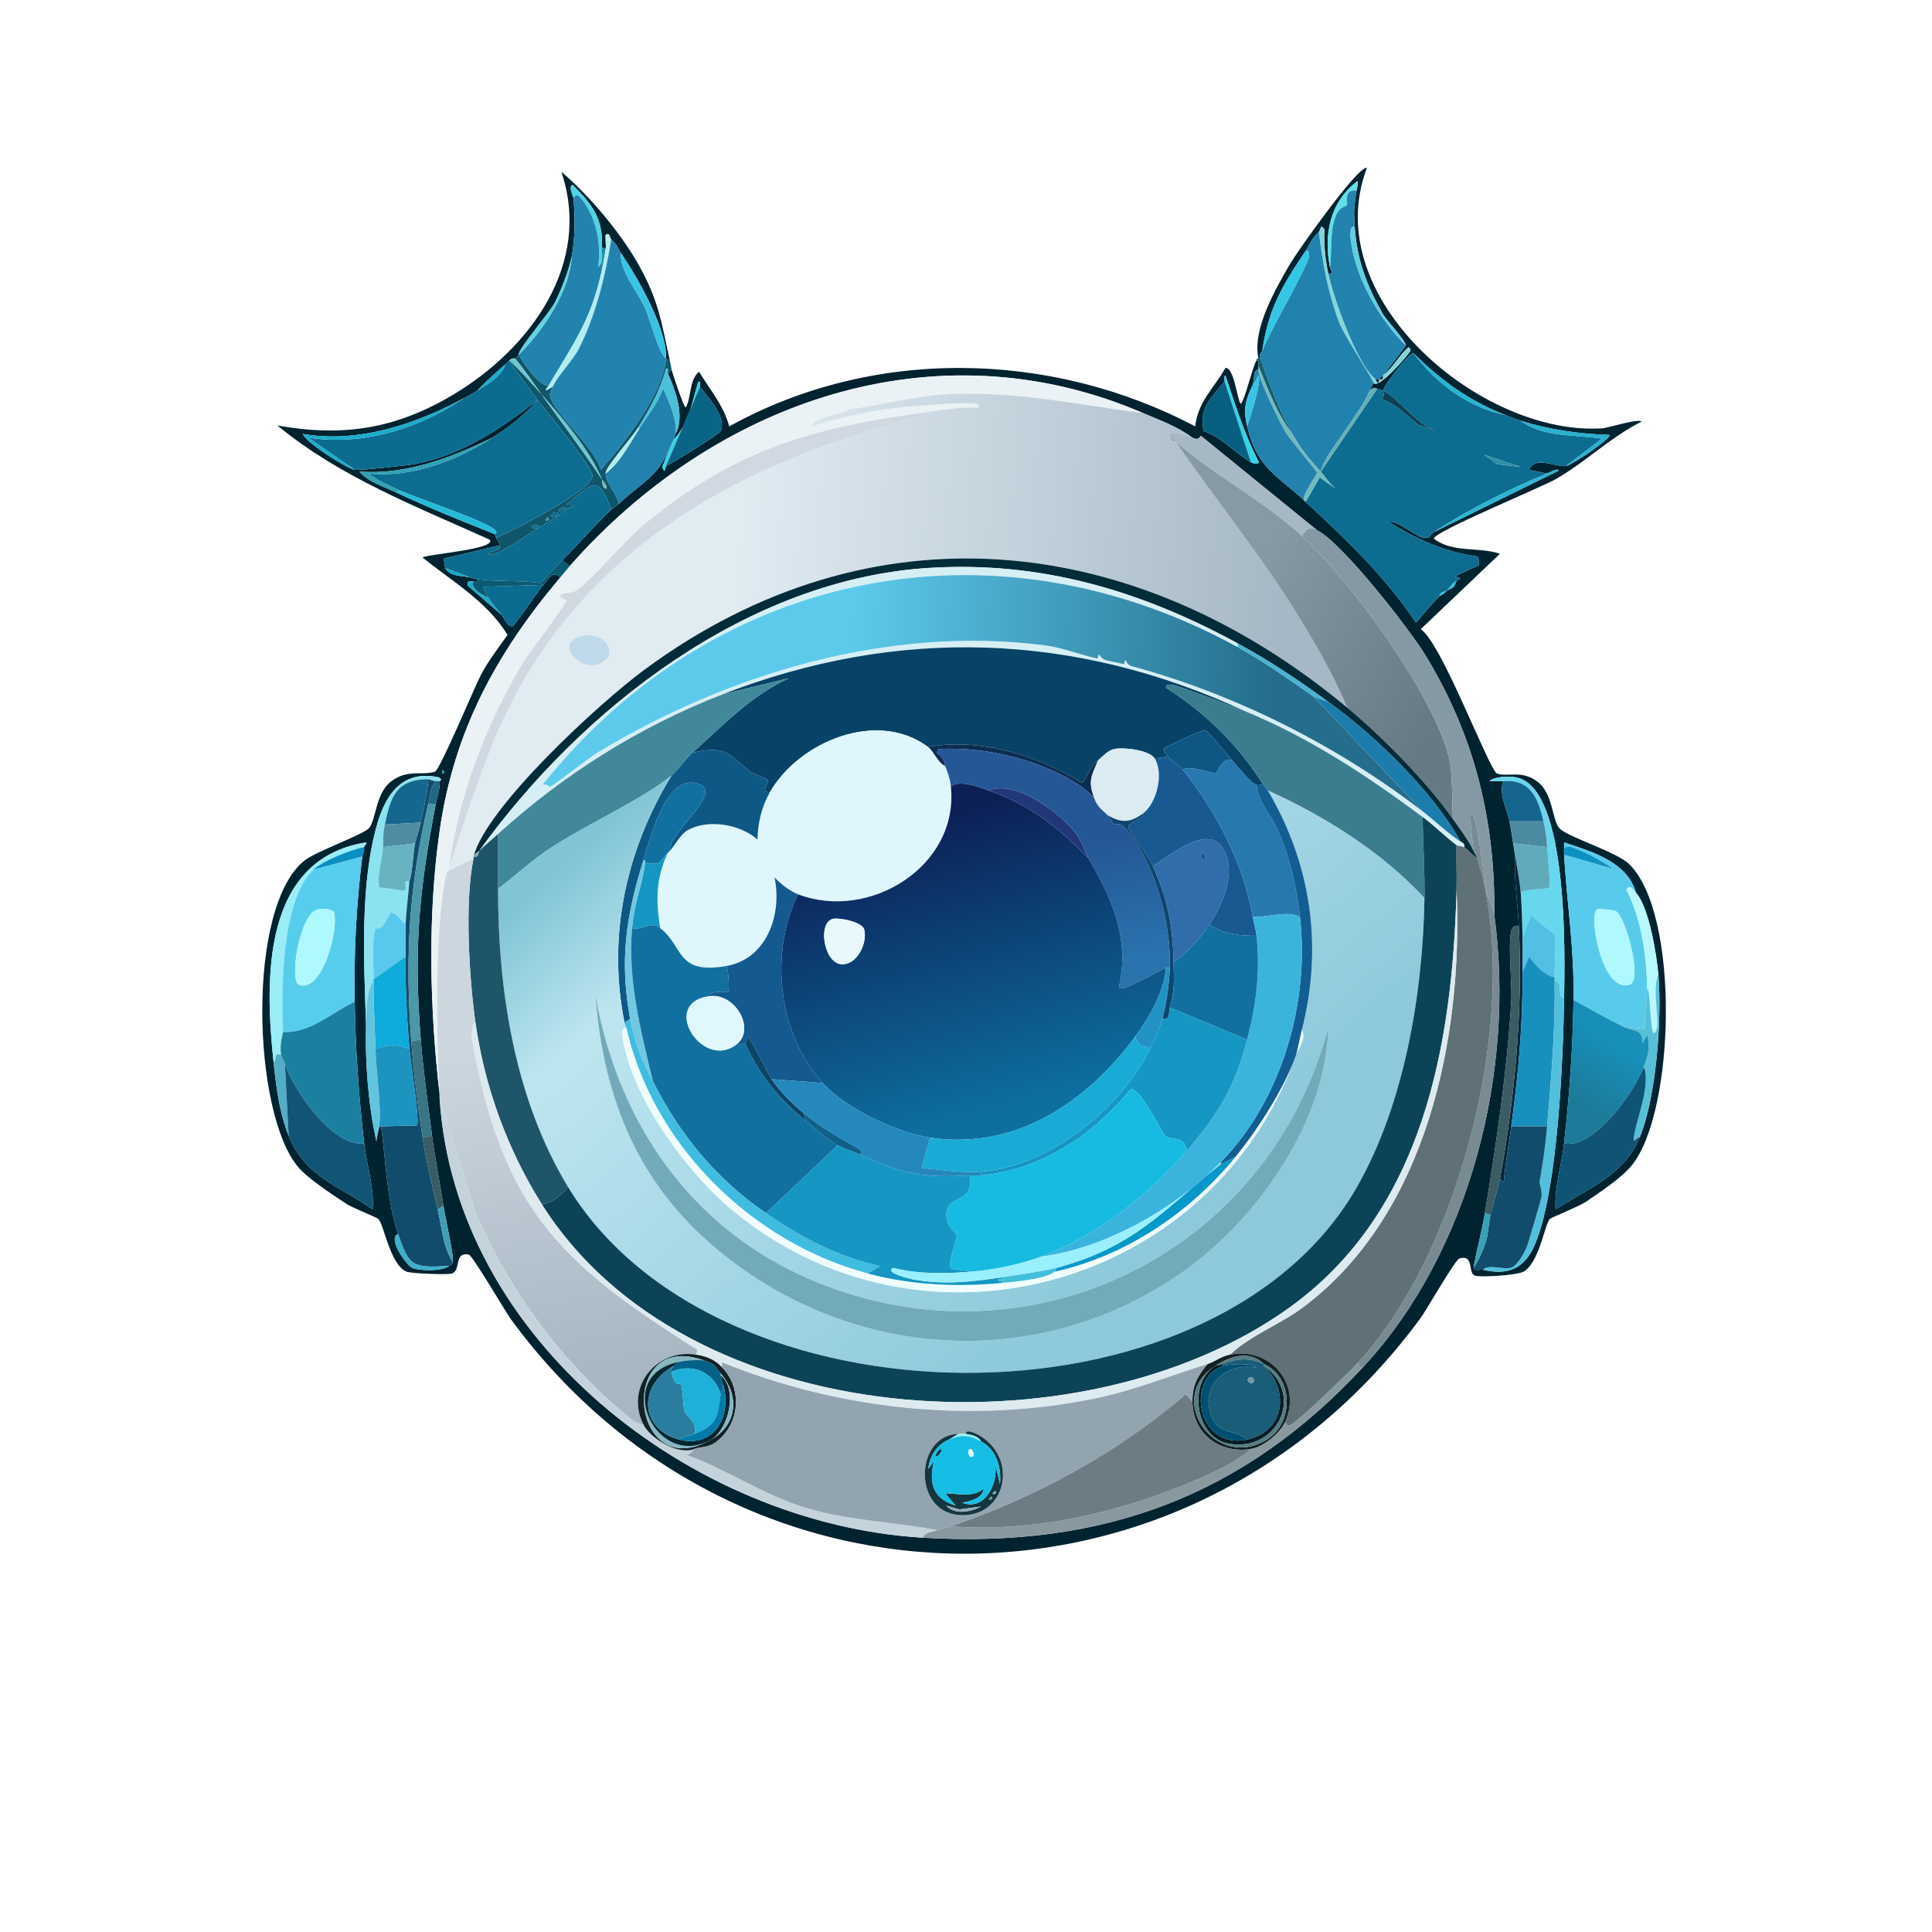 <svg xmlns="http://www.w3.org/2000/svg" width="1024" height="1024"><defs><linearGradient id="a" x1="274.101" x2="677.109" y1="322.326" y2="350.618" gradientUnits="userSpaceOnUse"><stop offset="28.465%" style="stop-color:#e0ebf2"/><stop offset="100%" style="stop-color:#a6b8c5"/></linearGradient></defs><defs><linearGradient id="b" x1="658.706" x2="764.868" y1="311.801" y2="373.919" gradientUnits="userSpaceOnUse"><stop offset="0%" style="stop-color:#8699a4"/><stop offset="100%" style="stop-color:#657a84"/></linearGradient></defs><defs><linearGradient id="c" x1="370.497" x2="672.913" y1="358.146" y2="376.942" gradientUnits="userSpaceOnUse"><stop offset="26.403%" style="stop-color:#5dcaeb"/><stop offset="100%" style="stop-color:#246d8c"/></linearGradient></defs><defs><linearGradient id="d" x1="556.835" x2="568.933" y1="452.492" y2="514.319" gradientUnits="userSpaceOnUse"><stop offset="0%" style="stop-color:#255797"/><stop offset="100%" style="stop-color:#2973ae"/></linearGradient></defs><defs><linearGradient id="e" x1="359.145" x2="630.328" y1="401.917" y2="704.069" gradientUnits="userSpaceOnUse"><stop offset="0%" style="stop-color:#80c4d5"/><stop offset="18.719%" style="stop-color:#bde5f0"/><stop offset="88.424%" style="stop-color:#8dc9db"/></linearGradient></defs><defs><linearGradient id="f" x1="495.255" x2="538.046" y1="432.941" y2="588.15" gradientUnits="userSpaceOnUse"><stop offset="0%" style="stop-color:#0c2056"/><stop offset="100%" style="stop-color:#0d6fa0"/></linearGradient></defs><defs><linearGradient id="g" x1="291.79" x2="324.286" y1="548.457" y2="731.596" gradientUnits="userSpaceOnUse"><stop offset="0%" style="stop-color:#ccd6df"/><stop offset="100%" style="stop-color:#a6b6c2"/></linearGradient></defs><defs><linearGradient id="h" x1="860.276" x2="839.971" y1="556.394" y2="587.324" gradientUnits="userSpaceOnUse"><stop offset="0%" style="stop-color:#178fb9"/><stop offset="100%" style="stop-color:#1d7a99"/></linearGradient></defs><path fill="#002330" d="M355 191c-.62-.161-1.528-.647-2-1 .814-15.203-15.272-43.447-24-56-2.035-2.927-1.459-3.917-5-7-.896-.78-.676-4.192-3-2.5-.247 2.403.353 5.178 0 7.5l-2-1c.792-14.795-5.02-22.737-15.5-33-2.492.516.474 6.631.5 7 .732 10.378.942 20.705-1 31-1.222 6.48-5.859 18.573-9 24.5-3.1 5.849-19.621 24.632-19 27.5-.666.672-1.315 1.34-2 2-.159.154-1.254-.589-3 1-.958.872-1.868 1.886-2 2-5.139 4.438-10.367 9.023-15 14-2.126 1.307-4.8 2.816-7 4-25.691 13.823-56.051 24.059-85.5 19 1.65 4.706 23.539 18.417 27.5 19 2.542.374 27.509-2.265 31.5-3 25.005-4.605 45.968-18.76 65.5-34-6.638 7.835-15.41 14.538-24 20-22.089 10.664-45.45 19.726-70.5 18 4.871 5.518 12.848 7.855 19.5 11 16.952 8.014 34.567 15.073 52 22 .306.399.773 1.433 1 2 .443 1.107 1.987 3.307 2 4l-29.5 7c-.527.291.394 4.772.5 5 2.149 4.605 8.785 4.094 13 5 1.058.228 2.061.74 4 1 .17 3.619-1.252.705-2 1-1.449.572-3.52-1.288-3 2.5l18 15.5c1.472 1.786 2.163 5.577 5.5 6 1.36-.201 13.722-19.047 16.5-22 2.922-3.106 4.836-8.001 9-4-34.066 40.416-56.445 81.531-64 134.5-6.428 45.067-5.219 94.399 0 139.5.038.658-.042 1.343 0 2 8.134 128.132 133.798 225.654 256 233 94.966 5.709 169.85-21.566 234-91 56.224-60.856 80.316-156.739 69-239 .675-50.271-10.715-95.831-37-138.5-8.356-13.565-44.076-59.361-57-65.5l-61.5-50c-1.597 2.151-2.044 1.781-4.5 1-7.905-5.949-17.04-9.132-26-13-110.601-47.747-227.491-5.791-304 81l-4-3c8.805-8.754 16.962-18.38 26-27 .34-.324 2.395-1.494 4-3 12.773-11.985 20.999-13.901 28-32l-5 12.5c1.427 4.492 1.905-.461 2-.5 2.937-1.211 28.334-16.914 29-18.5 3.203-7.629-6.548-17.483-11-23.5-.276-.372.663-3.702-1-2.5-3.042 10.58-5.047 22.258-13 30.5.27-.778.922-2.517 1-3 5.121-8.853.074-23.123-4-32l2-2c.413 1.973 6.435 20.086 7.5 20 3.149-6.112 1.58-14.245 7-19 5.86 9.666 13.196 18.14 16 29 76.116-42.23 170.471-40.357 247 0 1.342-13.041 9.948-20.218 16-31 4.533-.311 6.093 15.958 8 19 1.783.079 6.554-20.405 8.5-23 1.786.08.661 2.174 1 3-.066.639.136 1.427 0 2-2.947-.536-2.121 5.428-3 8-4.16 8.292-5.053 13.5-3 22 5.341 22.114 15.467 25.584 30 39 .304.281.62.649 1 1 21.56 19.884 41.931 39.328 58.5 64 4.138-4.736 7.974-9.611 12.5-14 .381-.369 2.132-1.054 4-3 3.557-2.029 3.065-.827 5-5 .465-1.002 4.496-1.342-1-2.5l13-6-.5-4.5c-17.602-2.375-32.703-9.024-47.5-18.5 4.885-.618 15.268 8.258 18.5 8.5 4.213.315 2.799-1.218 5.5-3l66-32.5c-.008-1.856-5.139 1.156-6 1.5l-9.5-2c3.001-7.681 14.189-1.294 19.5-2 2.806-.373 24.431-14.732 23-16.5-16.013-.488-31.713-2.741-47-7.5-2.657-.827-5.392-1.999-8-3-19.155-7.351-34.671-18.636-49-33-2.614.695-15.079 16.699-16 20-.141-.071-2.77-.965-3-1-2.356-.358-1.441-1.097-4 1 .605-1.691 2.012-3.777 2-4 2.912 3.402 19.102-15.701 19.5-17 .404-1.32-.333-1.254-1-2-4.975 4.342-8.244 11.028-13.5 15 1.667-2.222 11.913-15.004 12-16 .202-2.315-10.112-13.143-12-16.5-8.725-15.513-13.74-28.448-15-46.5-.66-9.46-.19-10.18 1-19 .13-.963 1.152-4.694.5-5-14.603 10.949-18.155 28.446-14.5 46-.102.88 2.937 3.139-1 3-1.624-7.774-2.445-15.512-2-23.5l-1.5-1.5c-.37-.018-.961 2.528-1.5 3-4.233 3.711-4.298 5.984-7 10-12.447 18.497-19.658 30.566-23 53-.03.204-1.952 2.051-1 4h-1c-3.394-15.407 9.089-36.949 17-50.5 3.457-5.921 36.221-52.435 40.5-50.5-26.439 69.241 61.145 142.455 125 138 2.375-.166 19.591-5.467 20.5-3.5-16.506 8.262-29.527 21.383-45.5 30.5-7.722 4.408-64.856 27.91-64.5 31.5 9.918 7.687 23.548 4.164 35 8l-42 40c11.013 6.803 36.38 75.116 40.5 76.5 5.803 1.949 12.755-1.915 21 4 8.808 6.319 8.02 20.54 12 25 4.024 4.509 30.268 12.426 37 19 26.99 26.355 24.399 130.976 1.5 159.5-5.524 6.88-17.051 14.442-24.5 19.5-3.537 2.402-18.221 8.294-19 9-2.691 2.439-5.61 23.309-14 28-3.368 1.883-22.967 3.205-26 2-3.431-1.363-.128-11.292-8-9-2.208.643-17.454 27.348-20.5 31.5-121.639 165.831-359.938 167.157-482 1-3.149-4.287-20.44-34.028-22.5-34.5-7.931-1.819-4.042 8.455-9 10-2.277.71-21.491.028-24-1-8.714-3.569-11.934-24.928-15-28-.664-.665-14.005-6.003-17-8-7.257-4.84-20.099-13.117-25.5-19.5-24.205-28.607-27.588-138.008 3.5-162.5 5.974-4.706 31.006-13.647 34-17 3.965-4.441 3.418-18.674 12-25 8.805-6.49 16.03-2.793 23-5 2.733-.865 20.767-44.371 24.5-51.5 3.789-7.235 9.319-14.283 14-21-10.785-17.696-29.273-28.299-45-41 .979-1.607 40.072-4.421 35.5-9.5-39.037-17.618-79.106-33.038-112.5-60.5 35.197 6.308 63.237 1.653 93.5-16.5 40.533-24.314 73.537-69.225 57-118 14.47 12.25 31.03 31.858 40.5 48.5 11.289 19.838 12.532 31.359 17 51.5m294 11c-6.716 8.905-13.829 14.176-11 26.5 8.931 2.79 17.793 12.474 25 16.5.372.208 4.528 1.944 4-.5-7.506-14.584-12.464-30.449-17.5-45.5-.981.102-.224 2.635-.5 3M234.5 408v2h1v-1zM194 543c-.537 20.289 1.203 42.54 5.5 62 .056-2.576 1.227-5.613 1.5-8h1c2.589 18.622 2.951 39.163 9 57-5.893 2.314 4.598 16.83 7.5 18 4.309 1.737 15.982 1.811 19.5-1 .711-.568 1.652-.534 2-2 .727-3.064-4.184-24.597-5-30-1.86-12.314-4.41-24.632-6-37-2.079-16.168-4.737-34.964-6-51-3.775-47.944-.987-78.5 8-125 .666-3.448 2.471-8.828 2-12-.015-.102 1.975-.757-.5-2-18.697-4.042-27.815 8.334-32.5 24.5-9.353 32.273-7.091 73.152-6 106.5m603-129c-3.219 5.29 1.824 15.368 3 21 .812 3.89 1.314 8.064 2 12 .354 2.028.694 3.94 1 6-.62 12.634 1.352 25.311 2 38-2.392-.248-3.354-.086-4 2.5-1.868 7.476.538 27.548 0 37-2.064 36.233-8.038 76.604-14 112.5-1.62 9.757-4.282 19.272-6 29 .564 1.936 3.561.66 5 1 14.061 3.323 22.676-1.119 28-14.5 11.744-29.513 14.459-96.604 15-129.5.359-21.813 2.578-111.759-25.5-117-3.484-.65-11.45-.525-14 2zM145 563c1.427 13.261 3.033 26.565 8 39 8.666 21.695 26.453 26.268 44.5 39 .883-11.707-3.187-23.511-4.5-35-2.833-24.791-4.587-50.013-5-75-.444-26.89.821-50.4 4-77 .111-.925 1.093-2.412 1-5-.035-.985 1.45-1.307 1-2.5-55.102 8.809-53.751 72.344-49 116.5m684-113c-.122.934-.053 2.049 0 3 1.5 26.661 5.433 48.674 5 77-.388 25.373-2.19 50.828-5 76-1.288 11.532-5.23 23.348-4.5 35 17.033-11.071 36.144-17.981 44.5-38 8.843-21.187 11.888-62.877 10-86-.866-10.604-4.942-36.226-12-44-4.561-16.45-24.219-21.917-38-26.5-.097 1.15.147 2.375 0 3.5"/><path fill="#60dfeb" d="M719 101c-7.025-.876-4.72 7.051-5 7.5-.816 1.309-3.854.687-6 6-3.298 8.166-1.987 18.792-3 27.5-3.655-17.554-.103-35.051 14.5-46 .652.306-.37 4.037-.5 5"/><path fill="#4ed4e5" d="M319 131c-.174 3.246 1.308 8.41-2 10.5 1.711-11.929-.686-25.114-8-35-1.037-1.401-3.265-4.837-5-1.5-.026-.369-2.992-6.484-.5-7 10.48 10.263 16.292 18.205 15.5 33"/><path fill="#2183ae" d="M719 101c-1.19 8.82-1.66 9.54-1 19-3.104-.396-2.171 6.038-2 7.5 2.269 19.434 15.224 41.95 29 55.5-.087.996-10.333 13.778-12 16-1.08.816-1.878 1.929-2 2-.282.164-1.377-.09-2 0-9.765-7.693-22.383-43.476-25-56 3.937.139.898-2.12 1-3 1.013-8.708-.298-19.334 3-27.5 2.146-5.313 5.184-4.691 6-6 .28-.449-2.025-8.376 5-7.5m-400 30 2 1c-5.021 33.013-13.87 45.023-30 72-4.278 2.77-15.675-14.5-16-16 12.988-13.101 26.873-33.2 28-52 1.942-10.295 1.732-20.622 1-31 1.735-3.337 3.963.099 5 1.5 7.314 9.886 9.711 23.071 8 35 3.308-2.09 1.826-7.254 2-10.5"/><path fill="#84d5da" d="M704 145c2.617 12.524 15.235 48.307 25 56 .098.077.72 1.737 1.5 2l.5-2c2.737.599 1.675-1.567 2-2 5.256-3.972 8.525-10.658 13.5-15 .667.746 1.404.68 1 2-.398 1.299-16.588 20.402-19.5 17-.094-1.812-15.378-24.813-18-31.5-6.047-15.422-8.998-32.138-11-48.5.539-.472 1.13-3.018 1.5-3l1.5 1.5c-.445 7.988.376 15.726 2 23.5"/><path fill="#5ed0e2" d="M718 120c1.26 18.052 6.275 30.987 15 46.5 1.888 3.357 12.202 14.185 12 16.5-13.776-13.55-26.731-36.066-29-55.5-.171-1.462-1.104-7.896 2-7.5"/><path fill="#2182ad" d="M728 203c.012.223-1.395 2.309-2 4-2.23 6.235-11.909 19.144-14 22.5-4.085 6.556-9.984 12.795-12 20.5-6.842-7.843-9.736-10.743-15-20-7.167-12.604-12.273-26.326-17-40-.952-1.949.97-3.796 1-4 6.944-16.1 16.964-31.553 24-47.5.324-.734 2.317-6.261-1-5.5 2.702-4.016 2.767-6.289 7-10 2.002 16.362 4.953 33.078 11 48.5 2.622 6.687 17.906 29.688 18 31.5"/><path fill="#b1edf1" d="M324 127c-3.245 19.523-8.137 39.752-17 57.5-3.256 6.52-11.405 14.499-14 20.5l-3.5 2c-.644-.839.908-2.009 1.5-3 16.13-26.977 24.979-38.987 30-72 .353-2.322-.247-5.097 0-7.5 2.324-1.692 2.104 1.72 3 2.5"/><path fill="#2283ae" d="M329 134c-.549 9.668 8.755 20.176 13 29.5 2.938 6.454 6.872 23.411 11 26.5-.968 18.085-22.641 45.644-34.5 59-3.659-11.731-22.621-28.075-26.5-37.5-1.253-3.045-.072-4.019 1-6.5 2.595-6.001 10.744-13.98 14-20.5 8.863-17.748 13.755-37.977 17-57.5 3.541 3.083 2.965 4.073 5 7"/><path fill="#34c6e4" d="M669 186c3.342-22.434 10.553-34.503 23-53 3.317-.761 1.324 4.766 1 5.5-7.036 15.947-17.056 31.4-24 47.5"/><path fill="#38c4e3" d="M353 190c-4.128-3.089-8.062-20.046-11-26.5-4.245-9.324-13.549-19.832-13-29.5 8.728 12.553 24.814 40.797 24 56"/><path fill="#62d3e0" d="M275 188c-.621-2.868 15.9-21.651 19-27.5 3.141-5.927 7.778-18.02 9-24.5-1.127 18.8-15.012 38.899-28 52"/><path fill="#24b7d4" d="M798 220c-19.255-3.549-37.538-17.157-49-33 14.329 14.364 29.845 25.649 49 33"/><path fill="#0c6d91" d="M798 220c2.608 1.001 5.343 2.173 8 3 11.853 8.904 28.987 7.301 43 9.5L830 247c-5.311.706-16.499-5.681-19.5 2l9.5 2c-19.502 7.799-43.31 19.989-60 31-2.701 1.782-1.287 3.315-5.5 3-3.232-.242-13.615-9.118-18.5-8.5 14.797 9.476 29.898 16.125 47.5 18.5l.5 4.5-13 6c5.496 1.158 1.465 1.498 1 2.5-2.324.943-3.407 3.34-5 5-1.066.608-3.577.555-4 3-4.526 4.389-8.362 9.264-12.5 14-16.569-24.672-36.94-44.116-58.5-64l7.5-13 10.5 7.5c-4.422-2.675-6.766-6.793-10-10.5l30-44c.23.035 2.859.929 3 1-.098.35 1.509 3.184-1 4.5 6.208 1.71 12.492 7.504 19.5 13.5l9.5 3.5c-10.534-3.784-19.228-17.067-28-21.5.921-3.301 13.386-19.305 16-20 11.462 15.843 29.745 29.451 49 33m-11.5 21 7 5 12.5 1.5z"/><path fill="#10566a" d="M291 204c-.592.991-2.144 2.161-1.5 3l3.5-2c-1.072 2.481-2.253 3.455-1 6.5 3.879 9.425 22.841 25.769 26.5 37.5 11.859-13.356 33.532-40.915 34.5-59 .472.353 1.38.839 2 1 .358 1.615.658 3.365 1 5l-2 2c-.275-.599.645-3.672-1-2.5-3.028 11.471-8.802 21.586-15 31.5-3.477 5.562-17.271 20.592-17 24 .49 6.157 5.951 10.082 7 16-1.605 1.506-3.66 2.676-4 3-7.621-20.441-10.735-12.471-24-2.5h4c-.853 1.533-2.881 1.505-4 2.5.357-1.753-3.376-1.136-4 .5 1.358 1.43 2.333-.986 4-.5-1.92 1.706-2.457 1.847-4 3 .853-1.601-2.824-2.431-4 .5.227.771 3.905-.322 4-.5-4.505 3.364-6.696 4.293-11 7 2.235-2.325-3.448-2.179-3-.5.197.737 2.888.616 3 .5-2.427 1.527-24.572 17.042-26 13.5 1.239-2.371 6.07-.827 6-4.5-.013-.693-1.557-2.893-2-4 8.65-3.829 49.773-24.191 51-32.5.667-4.519-24.611-34.634-29-40.5-5.099-6.816-10.599-13.715-15-21 5.969 5.579 11.611 11.886 17 18 10.591 14.938 21.876 29.781 32 45 .414.988-.169 4.99 2.5 5 .299-2-1.558-3.584-2.5-5-6.577-15.697-20.688-32.164-32-45-4.572-6.448-8.934-12.917-14-19 .685-.66 1.334-1.328 2-2 .325 1.5 11.722 18.77 16 16m-.5 70-1.5 1.5.5.5 1.5-.5z"/><path fill="#6dc7d0" d="M273 190c5.066 6.083 9.428 12.552 14 19-5.389-6.114-11.031-12.421-17-18 1.746-1.589 2.841-.846 3-1"/><path fill="#155f70" d="M668 190c4.727 13.674 9.833 27.396 17 40-8.096-10.349-13.022-23.879-18-36-.339-.826.786-2.92-1-3 .115-.153-.151-1.173 1-1z"/><path fill="#0c6c90" d="M270 191c4.401 7.285 9.901 14.184 15 21-19.532 15.24-40.495 29.395-65.5 34-3.991.735-28.958 3.374-31.5 3l-24.5-17c28.912 4.404 58.803-4.891 82.5-21 2.2-1.184 4.874-2.693 7-4 5.815-3.575 12.49-7.257 15-14 .132-.114 1.042-1.128 2-2"/><path fill="#1cabcf" d="M253 207c4.633-4.977 9.861-9.562 15-14-2.51 6.743-9.185 10.425-15 14"/><path fill="#71babe" d="M685 230c5.264 9.257 8.158 12.157 15 20 3.234 3.707 5.578 7.825 10 10.5l-10.5-7.5-7.5 13c-.38-.351-.696-.719-1-1-.559-3.391 7.236-13.73 7-14.5-.407-1.329-14.328-17.353-17-22-3.042-5.292-14.787-29.174-14-32.5.136-.573-.066-1.361 0-2 4.978 12.121 9.904 25.651 18 36"/><path fill="#49c2d9" d="M354 198c4.074 8.877 9.121 23.147 4 32 1.092-6.791-3.553-17.566-6.5-24-3.133 8.026-7.9 14.011-12.5 21h-1c6.198-9.914 11.972-20.029 15-31.5 1.645-1.172.725 1.901 1 2.5"/><path fill="#2282ad" d="M667 196c-.787 3.326 10.958 27.208 14 32.5 2.672 4.647 16.593 20.671 17 22 .236.77-7.559 11.109-7 14.5-14.533-13.416-24.659-16.886-30-39 1.083-3.175 8.913-26.465 5.5-27-.107 2.408-1.749 3.503-2.5 5 .879-2.572.053-8.536 3-8"/><path fill="#33d4e6" d="m663 245-14-43c.276-.365-.481-2.898.5-3 5.036 15.051 9.994 30.916 17.5 45.5.528 2.444-3.628.708-4 .5"/><path fill="#3bc2e5" d="M661 226c-2.053-8.5-1.16-13.708 3-22 .751-1.497 2.393-2.592 2.5-5 3.413.535-4.417 23.825-5.5 27"/><path fill="#042330" d="M731 201c.122-.071.92-1.184 2-2-.325.433.737 2.599-2 2"/><path fill="#eaf2f6" d="M606 219c-34.968-4.558-68.884-12.035-104.5-10-17.639 1.008-35.381 5.957-52 8-3.649 3.568-14.54 2.252-20 9 15.223-4.417 31.234-8.237 47-10 6.171-.69 37.231-3.216 41-2 .301.097 1.981 1.5 1 2-10.601-.333-21.1 1.534-31.5 3-59.057 8.327-97.714 20.051-144.5 58-11.958 9.699-26.453 28.279-37 36-1.377 1.008-7.634 1.625-8 2-2.021 2.071 2.474 2.248 2.5 3.5.042 2.018-20.043 28.066-23 33-19.415 32.396-34.613 71.83-39 109.5-.019.068-.616-.389-1 1-6.914 25.006-5.575 90.383-4 118-5.219-45.101-6.428-94.433 0-139.5 7.555-52.969 29.934-94.084 64-134.5 1.648-1.956 3.339-4.116 5-6 76.509-86.791 193.399-128.747 304-81"/><path fill="#042330" d="m731 201-.5 2c-.78-.263-1.402-1.923-1.5-2 .623-.09 1.718.164 2 0"/><path fill="#34d3e6" d="m371 205-18 42c-.095.039-.573 4.992-2 .5l5-12.5c.04-.104.515-.604 1-2 7.953-8.242 9.958-19.92 13-30.5 1.663-1.202.724 2.128 1 2.5"/><path fill="#086081" d="M663 245c-7.207-4.026-16.069-13.71-25-16.5-2.829-12.324 4.284-17.595 11-26.5z"/><path fill="#096485" d="m353 247 18-42c4.452 6.017 14.203 15.871 11 23.5-.666 1.586-26.063 17.289-29 18.5"/><path fill="#63b0b7" d="m730 206-30 44c2.016-7.705 7.915-13.944 12-20.5 2.091-3.356 11.77-16.265 14-22.5 2.559-2.097 1.644-1.358 4-1"/><path fill="#2082ad" d="M358 230c-.078.483-.73 2.222-1 3-.485 1.396-.96 1.896-1 2-7.001 18.099-15.227 20.015-28 32-1.049-5.918-6.51-9.843-7-16 8.126-6.414 12.495-15.636 18-24 4.6-6.989 9.367-12.974 12.5-21 2.947 6.434 7.592 17.209 6.5 24"/><path fill="#094255" d="M733 207c8.772 4.433 17.466 17.716 28 21.5l-9.5-3.5c-7.008-5.996-13.292-11.79-19.5-13.5 2.509-1.316.902-4.15 1-4.5"/><path fill="#6dc7d0" d="M319 254c-10.124-15.219-21.409-30.062-32-45 11.312 12.836 25.423 29.303 32 45"/><path fill="url(#a)" d="M606 219c8.96 3.868 18.095 7.051 26 13-3.186-1.013-13.829-5.976-12 0 .784 2.562 2.898 1.852 3 2 20.154 29.245 42.97 57.337 62 87.5 10.819 17.149 21.157 34.753 29 53.5-112.216-93.447-252.08-108.857-372.5-20-23.772 17.541-83.929 72.873-90.5 99-.079.312.068.681 0 1l-14 7c.384-1.389.981-.932 1-1 4.509-16.025 14.343-44.186 21-61.5C297.768 298.675 382.652 247.951 483.5 222c1.854-.477 3.727.168 3.5-3 10.4-1.466 20.899-3.333 31.5-3 .981-.5-.699-1.903-1-2-3.769-1.216-34.829 1.31-41 2-15.766 1.763-31.777 5.583-47 10 5.46-6.748 16.351-5.432 20-9 16.619-2.043 34.361-6.992 52-8 35.616-2.035 69.532 5.442 104.5 10M308.5 337c-17.559 3.503 3.514 25.392 14.5 10.5.738-8.324-6.811-12.034-14.5-10.5" style="fill:url(#a)"/>/&gt;<path fill="#1daaca" d="M246 211c-23.697 16.109-53.588 25.404-82.5 21l24.5 17c-3.961-.583-25.85-14.294-27.5-19 29.449 5.059 59.809-5.177 85.5-19"/><path fill="#0c6d91" d="M263 285c-.227-.567-.694-1.601-1-2-.063-.082 2.172-.272.5-2-4.657-4.811-41.331-16.871-50.5-21-5.409-2.436-11.946-5.192-16.5-9 22.968 2.231 46.255-6.762 65.5-19 8.59-5.462 17.362-12.165 24-20 4.389 5.866 29.667 35.981 29 40.5-1.227 8.309-42.35 28.671-51 32.5"/><path fill="#d0d9e2" d="M238 461c4.387-37.67 19.585-77.104 39-109.5 2.957-4.934 23.042-30.982 23-33-.026-1.252-4.521-1.429-2.5-3.5.366-.375 6.623-.992 8-2 10.547-7.721 25.042-26.301 37-36 46.786-37.949 85.443-49.673 144.5-58 .227 3.168-1.646 2.523-3.5 3-100.848 25.951-185.732 76.675-224.5 177.5-6.657 17.314-16.491 45.475-21 61.5"/><path fill="#27b1ce" d="m830 247 19-14.5c-14.013-2.199-31.147-.596-43-9.5 15.287 4.759 30.987 7.012 47 7.5 1.431 1.768-20.194 16.127-23 16.5"/><path fill="#b3eceb" d="M339 227c-5.505 8.364-9.874 17.586-18 24-.271-3.408 13.523-18.438 17-24z"/><path fill="#a6b8c3" d="M632 232c2.456.781 2.903 1.151 4.5-1l61.5 50c-4.334-2.058-4.793-.95-8 3-20.765-18.912-46.254-31.93-67-50-.708-.617-.863-2.661-3-2-1.829-5.976 8.814-1.013 12 0"/><path fill="#31a1b6" d="M261 232c-19.245 12.238-42.532 21.231-65.5 19 4.554 3.808 11.091 6.564 16.5 9l-2 1c-6.652-3.145-14.629-5.482-19.5-11 25.05 1.726 48.411-7.336 70.5-18"/><path fill="#98a7b5" d="M623 234c-.102-.148-2.216.562-3-2 2.137-.661 2.292 1.383 3 2"/><path fill="url(#b)" d="M690 284c25.48 23.206 69.973 84.484 78 117.5 1.939 7.977 1.655 23.763 2 32.5-14.027-19.911-37.232-43.371-56-59-7.843-18.747-18.181-36.351-29-53.5-19.03-30.163-41.846-58.255-62-87.5 20.746 18.07 46.235 31.088 67 50" style="fill:url(#b)"/>/&gt;<path fill="#2e8fa2" d="m786.5 241 19.5 6.5-12.5-1.5z"/><path fill="#27b7d4" d="M760 282c16.69-11.011 40.498-23.201 60-31 .861-.344 5.992-3.356 6-1.5z"/><path fill="#76b7bc" d="M319 254c.942 1.416 2.799 3 2.5 5-2.669-.01-2.086-4.012-2.5-5"/><path fill="#0b6c8f" d="M324 270c-9.038 8.62-17.195 18.246-26 27-3.954 3.931-7.586 8.032-11.5 12-11.143-1.51-22.358-.508-33.5-2-1.939-.26-2.942-.772-4-1l-13-5c-.106-.228-1.027-4.709-.5-5l29.5-7c.07 3.673-4.761 2.129-6 4.5 1.428 3.542 23.573-11.973 26-13.5 4.304-2.707 6.495-3.636 11-7 1.543-1.153 2.08-1.294 4-3 1.119-.995 3.147-.967 4-2.5h-4c13.265-9.971 16.379-17.941 24 2.5"/><path fill="#25bbd8" d="M212 260c9.169 4.129 45.843 16.189 50.5 21 1.672 1.728-.563 1.918-.5 2-17.433-6.927-35.048-13.986-52-22z"/><path fill="#0b6c8f" d="M300 270c-1.667-.486-2.642 1.93-4 .5.624-1.636 4.357-2.253 4-.5m-4 3c-.095.178-3.773 1.271-4 .5 1.176-2.931 4.853-2.101 4-.5"/><path fill="#3497a8" d="m290.5 274 .5 1.5-1.5.5-.5-.5z"/><path fill="#0b6c8f" d="M285 280c-.112.116-2.803.237-3-.5-.448-1.679 5.235-1.825 3 .5"/><path fill="#8599a4" d="M698 281c12.924 6.139 48.644 51.935 57 65.5 26.285 42.669 37.675 88.229 37 138.5-.297-2.16-3.894-10.863-4-11.5-1.119-6.697-4.898-37.368-7-41-.491-.849-1.427-.832-2 0l2 18.5c-2.099-4.898-7.753-12.39-11-17-.345-8.737-.061-24.523-2-32.5-8.027-33.016-52.52-94.294-78-117.5 3.207-3.95 3.666-5.058 8-3"/><path fill="#022c39" d="M714 375c18.768 15.629 41.973 39.089 56 59 3.247 4.61 8.901 12.102 11 17 .665 1.552 1.291 1.763 2 4-2.621-1.709-4.441-4.173-7-6 .816-1.994-1.87-2.756-2-3-13.768-25.785-46.049-56.951-70-74-15.411-11.32-31.167-21.84-48-31-51.347-27.94-104.116-43.668-163.5-40-96.314 5.948-184.089 74.498-238.5 150-.763.75-2.837 1.447-3 3 6.571-26.127 66.728-81.459 90.5-99 120.42-88.857 260.284-73.447 372.5 20"/><path fill="#0a5a72" d="M302 300c-1.661 1.884-3.352 4.044-5 6-4.164-4.001-6.078.894-9 4l-31.5 1c-.973.414 2.229 5.567 2.5 6-2.918-1.512-10.174-4.975-8-9 .748-.295 2.17 2.619 2-1 11.142 1.492 22.357.49 33.5 2 3.914-3.968 7.546-8.069 11.5-12z"/><path fill="#15a9c7" d="M249 306c-4.215-.906-10.851-.395-13-5z"/><path fill="#d6eff4" d="M656 341v2c-129.159-70.853-277.323-41.182-368.5 73 1.733-.884 3.797 1.035 4 1 1.518-.26 20.997-15.584 25-18 69.899-42.198 154.491-67.482 237-57 9.426 1.197 18.803 5.018 28 7 .645.139.356-2.143 1-2 .244.054 1.549 2.426 4 3 3.037.712 5.922 1.215 9 2 .625.159.376-2.162 1-2 .205.053 1.115 2.492 3 3 55.12 14.867 109.227 42.11 154.5 77 6.742 5.196 12.881 11.26 20 16 .13.244 2.816 1.006 2 3-.291-.208-3.736-.803-4-1-5.81-4.322-11.61-10.25-18-15-29.246-21.739-60.109-42.111-94-56-90.163-41.982-184.323-45.024-277-9-44.025 17.113-84.087 42.315-119 74-3.275 2.973-6.854 5.906-10 9 54.411-75.502 142.186-144.052 238.5-150 59.384-3.668 112.153 12.06 163.5 40"/><path fill="url(#c)" d="M656 343c14.637 8.029 26.396 16.684 40 26l58 61c-45.273-34.89-99.38-62.133-154.5-77-1.885-.508-2.795-2.947-3-3-.624-.162-.375 2.159-1 2-3.078-.785-5.963-1.288-9-2-2.451-.574-3.756-2.946-4-3-.644-.143-.355 2.139-1 2-9.197-1.982-18.574-5.803-28-7-82.509-10.482-167.101 14.802-237 57-4.003 2.416-23.482 17.74-25 18-.203.035-2.267-1.884-4-1 91.177-114.182 239.341-143.853 368.5-73" style="fill:url(#c)"/>/&gt;<path fill="#20abc6" d="M251 308c-2.174 4.025 5.082 7.488 8 9 1.619 2.585 4.989 6.56 7 9l-18-15.5c-.52-3.788 1.551-1.928 3-2.5"/><path fill="#28c7e0" d="M767 313c1.593-1.66 2.676-4.057 5-5-1.935 4.173-1.443 2.971-5 5"/><path fill="#096c90" d="M288 310c-2.778 2.953-15.14 21.799-16.5 22-3.337-.423-4.028-4.214-5.5-6-2.011-2.44-5.381-6.415-7-9-.271-.433-3.473-5.586-2.5-6z"/><path fill="#27c8df" d="M767 313c-1.868 1.946-3.619 2.631-4 3 .423-2.445 2.934-2.392 4-3"/><path fill="#bfd9ea" d="M308.5 337c7.689-1.534 15.238 2.176 14.5 10.5-10.986 14.892-32.059-6.997-14.5-10.5"/><path fill="#49b2d3" d="M704 372c-.348-.248-6.105-1.702-8-3-13.604-9.316-25.363-17.971-40-26v-2c16.833 9.16 32.589 19.68 48 31"/><path fill="#084367" d="M660 377c-4.42-1.811-36.454-13.903-38.5-14-1.421-.068-3.754-.651-3.5 1.5 20.706 13.13 37.852 29.951 51 50.5.041 1.357-2.165 1.235-3 1-3.148-.886-10.138-9.963-13-13-2.221-2.357-12.174-15.6-14.5-16-1.172-.201-19.322 8.241-21.5 9.5-.433 2.056 1.089 3.028 2 4.5l-7 1c-2.904-4.557-16.645-6.05-21.5-5-3.184.688-6.03 3.848-8.5 6-4.964 4.325-4.677 7.578-8.5 12-16.853-10.564-37.048-18.138-57-20-6.971-.651-17.657-.67-24.5 1-27.144-20.342-68.714-2.779-84 24-5.497-.341-.139-4.835-1-6.5-.502-.97-8.213-3.447-9.5-4.5-11.045-9.039-12.328-14.209-30.5-10 16.361-14.616 30.24-29.809 51-39.5l-35 8.5c92.677-36.024 186.837-32.982 277 9"/><path fill="#41889b" d="M367 399c-4.162 3.718-7.362 9.07-11 12-17.014 13.704-47.264 26.842-66.5 40-8.951 6.123-16.803 13.593-25.5 20 .014-9.647.029-19.397 0-29 34.913-31.685 74.975-56.887 119-74l35-8.5c-20.76 9.691-34.639 24.884-51 39.5"/><path fill="#3b7d8f" d="M660 377c33.891 13.889 64.754 34.261 94 56 .206 14.328 1.236 28.674 1 43-22.971-24.626-52.556-43.193-83-57-.689-1.171-2.248-2.825-3-4-13.148-20.549-30.294-37.37-51-50.5-.254-2.151 2.079-1.568 3.5-1.5 2.046.097 34.08 12.189 38.5 14"/><path fill="#1c7cab" d="M704 372c23.951 17.049 56.232 48.215 70 74-7.119-4.74-13.258-10.804-20-16l-58-61c1.895 1.298 7.652 2.752 8 3"/><path fill="#def6fc" d="M492 396c3.023 2.266 4.993 8.217 9 10 1.445 4.049 2.548 6.53 3 11 4.272 42.217-43.344 71.432-81 57-4.342-1.664-9.32-5.542-12.5-9 4.149 19.442-3.925 43.21-25.5 47-26.87 4.72-22.573-10.491-35-20-2.497-13.803-2.392-27.06 4-40 .307-.321.646-.62 1-1 2.975-3.197 5.606-8.821 9.5-11 10.772-6.028 27.853-3.19 37 5 .082-8.592 2.227-17.514 6.5-25 15.286-26.779 56.856-44.342 84-24"/><path fill="#0e5784" d="M653 403c-4.648-2.5-7.953 6.777-8.5 7-.823.336-14.802-4.812-17.5-2-1.363-1.733-7.066-5.492-8-7-.911-1.472-2.433-2.444-2-4.5 2.178-1.259 20.328-9.701 21.5-9.5 2.326.4 12.279 13.643 14.5 16"/><path fill="#0c2d52" d="M582 403c-3.503 8.375-5.456 10.97-2 20-6.358-6.885-16.41-12.276-25.5-16-17.933-7.348-37.511-10.89-57-10l-1 2c4.18 2.589 3.835 5.138 4.5 7-4.007-1.783-5.977-7.734-9-10 6.843-1.67 17.529-1.651 24.5-1 19.952 1.862 40.147 9.436 57 20 3.823-4.422 3.536-7.675 8.5-12"/><path fill="url(#d)" d="M580 423c2.003 5.233 3.79 5.525 7 9 1.198 1.296 2.889 4.298 3.5 5 .187.215 2.956-1.373 5.5 1.5 16.06 18.141 24.825 50.681 24 74.5-.641.075-1.497-.149-2 0-2.479.735-23.548 13.329-25 10.5 5.966-25.956-3.432-46.774-16-68.5-2.432-4.205-3.214-8.534-7-13.5-8.381-10.991-32.118-28.397-46-22.5-5.19-1.73-15.656-6.007-20-2-.452-4.47-1.555-6.951-3-11-.665-1.862-.32-4.411-4.5-7l1-2c19.489-.89 39.067 2.652 57 10 9.09 3.724 19.142 9.115 25.5 16" style="fill:url(#d)"/>/&gt;<path fill="#dbebf2" d="M612 402c5.026 7.886 1.053 23.679-6 29-6.775 5.111-11.71 5.375-19 1-3.21-3.475-4.997-3.767-7-9-3.456-9.03-1.503-11.625 2-20 2.47-2.152 5.316-5.312 8.5-6 4.855-1.05 18.596.443 21.5 5"/><path fill="#0e5885" d="M408 420c-4.273 7.486-6.418 16.408-6.5 25-9.147-8.19-26.228-11.028-37-5-3.894 2.179-6.525 7.803-9.5 11-.367-10.791 31.248-32.398 13.5-36-16.018-3.251-23.802 29.109-27.5 41-9.143 29.394-12.756 52.98-7 84l-3 2c-9.221-45.729.803-91.604 25-131 3.638-2.93 6.838-8.282 11-12 18.172-4.209 19.455.961 30.5 10 1.287 1.053 8.998 3.53 9.5 4.5.861 1.665-4.497 6.159 1 6.5"/><path fill="#175990" d="M619 401c.934 1.508 6.637 5.267 8 7 18.145 23.079 31.652 48.711 37 78 .568 3.112 1.678 6.948 2 10-8.931.07-17.418-.868-25-6 6.98-10.639 14.942-28.105 7-40.5-8.399-13.109-28.405 4.537-37 9.5-1.938-4.302-13.02-19.286-13-20.5.048-2.902 8.404-4.226 8-7.5 7.053-5.321 11.026-21.114 6-29z"/><path fill="#2778ae" d="M653 403c2.862 3.037 9.852 12.114 13 13 .357 8.403 8.575 17.206 12 25.5 6.02 14.577 9.213 28.797 11 44.5-6.364-3.61-17.476.337-25 0-5.348-29.289-18.855-54.921-37-78 2.698-2.812 16.677 2.336 17.5 2 .547-.223 3.852-9.5 8.5-7"/><path fill="#019db3" d="m234.5 408 1 1v1h-1z"/><path fill="#8be3f0" d="M233 414c-.66-.017-1.342.037-2 0-2.019-.112-3.47-1-4-1-17.278-.002-20.124 10.039-23 24-1.292 6.271-.617 6.907-1 12-.532 7.084-3.166 14.166-2 21.5 2.238-.385 12.976 1.932 13.5 1.5 1.184-.978.043-3.682.5-4.5.518-.927 1.946-.364 2-.5-.548 7.634-1.692 15.351-2 23-9.628-10.325-6.715-6.611-12 .5-1.505 2.025-3.674 1.236-4 2-2.089 4.892-.886 20.271-1 26.5-.006.333.004.667 0 1-3.89 4.464-3.822 16.274-4 23-1.091-33.348-3.353-74.227 6-106.5 4.685-16.166 13.803-28.542 32.5-24.5 2.475 1.243.485 1.898.5 2"/><path fill="url(#e)" d="M331 542c.306 1.516.789 2.075 1 3-2.789-.541-2.211 2.919-2 4.5 4.097 30.724 33.288 70.805 56.5 90.5 101.354 85.998 256.376 42.875 300.5-81 1.341-3.765 5.59-9.035 3-13 11.285-44.199 5.086-87.789-18-127 30.444 13.807 60.029 32.374 83 57-.83 50.456-10.601 109.334-36 153.5-76.274 132.632-339.384 129.218-418-.5-28.331-46.747-37.076-104.153-37-158 8.697-6.407 16.549-13.877 25.5-20 19.236-13.158 49.486-26.296 66.5-40-24.197 39.396-34.221 85.271-25 131m-15.5-15c4.427 56.627 23.318 102.296 68 138 71.396 57.051 170.129 61.787 245 8 38.935-27.971 74.829-79.889 75.5-128.5C672.88 663.822 546.281 726.696 431.5 679c-64.909-26.972-104.02-83.627-116-152" style="fill:url(#e)"/>/&gt;<path fill="#66d7ed" d="M829 529c-4.229.168.252-8.857-5-9-.011-.661.019-1.34 0-2-.133-4.537.949-19.778 0-22.5-.269-.771-10.907-8.582-12.5-10.5l-4.5 12c-.317-8.052-.304-15.952-1-24 2.057-1.838 14.361-1.593 15-2.5 1.064-1.509-.781-18.008-1-21.5-.351-5.61-.883-9.354-2-14-2.892-12.031-6.709-21.924-21-21h-7.5c2.55-2.525 10.516-2.65 14-2 28.078 5.241 25.859 95.187 25.5 117"/><path fill="#166790" d="M227 413c-.493 7.797-2.395 15.406-4 23l-19 1c2.876-13.961 5.722-24.002 23-24"/><path fill="#124c6d" d="M231 414c-2.949 3.473-3.028 7.848-4 12-10.25 43.783-12.37 81.014-9 126 1.154 15.408 3.654 35.642 6 51 2.066 13.524 4.947 24.871 8 38 2.276 9.786 2.529 18.959 8 28-.348 1.466-1.289 1.432-2 2-19.48 1.051-21.105.382-27-17-6.049-17.837-6.411-38.378-9-57l19-.5c1.613-2.267-3.544-34.875-4-40.5-1.382-17.056-2.232-31.591-2-49 .075-5.639-.227-11.371 0-17 .308-7.649 1.452-15.366 2-23 1.699-4.32 1.777-14.686 3-20 .829-3.6 2.242-7.415 3-11 1.605-7.594 3.507-15.203 4-23 .53 0 1.981.888 4 1"/><path fill="#1e6884" d="M233 414c.471 3.172-1.334 8.552-2 12h-4c.972-4.152 1.051-8.527 4-12 .658.037 1.34-.017 2 0"/><path fill="#15658f" d="M818 435h-18c-1.176-5.632-6.219-15.71-3-21 14.291-.924 18.108 8.969 21 21"/><path fill="#1270a1" d="M355 451c-.354.38-.693.679-1 1-4.794 5.014-3.621 7.05-12 5 .097-.755-.243-1.105-1-1 3.698-11.891 11.482-44.251 27.5-41 17.748 3.602-13.867 25.209-13.5 36"/><path fill="url(#f)" d="M524 419c21.37 7.124 37.612 20.078 53 36 12.568 21.726 21.966 42.544 16 68.5 1.452 2.829 22.521-9.765 25-10.5-1.074 12.476-8.642 26.024-16 36-26.029 35.292-63.431 60.725-109 54-17.793-2.626-44.791-15.551-57-29-23.532-25.922-28.434-68.896-13-100 37.656 14.432 85.272-14.783 81-57 4.344-4.007 14.81.27 20 2m-82.5 68c-8.195 1.874-4.908 22.859 4 24 8.543 1.094 14.543-11.183 12.5-18.5-1.07-3.83-13.147-6.267-16.5-5.5" style="fill:url(#f)"/>/&gt;<path fill="#125e92" d="M672 419c23.086 39.211 29.285 82.801 18 127-.893 3.497-2.092 10.337-3 13-5.937 17.425-20.307 39.725-32 54-1.16.927-7.651 3.721-8 4v-1c32.347-33.003 47.183-84.447 42-130-1.787-15.703-4.98-29.923-11-44.5-3.425-8.294-11.643-17.097-12-25.5.835.235 3.041.357 3-1 .752 1.175 2.311 2.829 3 4"/><path fill="#223779" d="M577 455c-15.388-15.922-31.63-28.876-53-36 13.882-5.897 37.619 11.509 46 22.5 3.786 4.966 4.568 9.295 7 13.5"/><path fill="#4a98a8" d="M231 426c-8.987 46.5-11.775 77.056-8 125l-5 1c-3.37-44.986-1.25-82.217 9-126z"/><path fill="#0e4670" d="M611 459c8.07 17.913 10.599 31.417 11 51 .193 9.408.8 14.436-2 24-.738 2.522.669 6.884-4 6 2.323-8.427 3.697-18.249 4-27 .825-23.819-7.94-56.359-24-74.5-2.544-2.873-5.313-1.285-5.5-1.5-.611-.702-2.302-3.704-3.5-5 7.29 4.375 12.225 4.111 19-1 .404 3.274-7.952 4.598-8 7.5-.02 1.214 11.062 16.198 13 20.5"/><path fill="#788a92" d="M792 485c11.316 82.261-12.776 178.144-69 239-1.87 1.459-3.024.527-3-2 54.875-59.441 87.468-189.782 63-267-.709-2.237-1.335-2.448-2-4l-2-18.5c.573-.832 1.509-.849 2 0 2.102 3.632 5.881 34.303 7 41 .106.637 3.703 9.34 4 11.5"/><path fill="#0d4357" d="M772 448c-.157 7.979.214 16.024 0 24-2.209 82.28-17.654 169.995-88.5 221-110.53 79.576-320.142 66.826-396.5-55 4.86.519 11.866-5.618 14-9 78.616 129.718 341.726 133.132 418 .5 25.399-44.166 35.17-103.044 36-153.5.236-14.326-.794-28.672-1-43 6.39 4.75 12.19 10.678 18 15"/><path fill="#4f8ca4" d="M223 436c-.758 3.585-2.171 7.4-3 11l-17 2c.383-5.093-.292-5.729 1-12z"/><path fill="#4c8aa2" d="M818 435c1.117 4.646 1.649 8.39 2 14l-18-2c-.686-3.936-1.188-8.11-2-12z"/><path fill="#1f5569" d="M264 471c-.076 53.847 8.669 111.253 37 158-2.134 3.382-9.14 9.519-14 9-18.072-28.833-30.18-61.982-35-96-3.366-23.753-5.808-64.408-1-87 .068-.319-.079-.688 0-1 3.023.658 2.543-2.366 3-3 3.146-3.094 6.725-6.027 10-9 .029 9.603.014 19.353 0 29"/><path fill="#306daa" d="M641 490c-4.277 6.519-12.249 15.76-19 20-.401-19.583-2.93-33.087-11-51 8.595-4.963 28.601-22.609 37-9.5 7.942 12.395-.02 29.861-7 40.5m-3.5-38c-.853.495-.774 3.257 0 4 2.729-1.176.53-4.308 0-4"/><path fill="#98edf6" d="M193 449c-6.931 1.247-22.217 7.395-27 12-16.937 16.308-16.958 64.216-16 86 .03.68-1.967 6.752-1 12-4.6-.859-1.761 2.165-4 4-4.751-44.156-6.102-107.691 49-116.5.45 1.193-1.035 1.515-1 2.5"/><path fill="#58cbec" d="M867 473c-1.902-2.095-3.049-4.372-5-1.5 8.013 15.531 10.804 35.026 11 52.5.08 7.122-1.848 14.218-1 21.5l-12-1.5c-8.974-4.426-17.253-9.239-26-14 .433-28.326-3.5-50.339-5-77l26 7.5c-5.612-3.941-13.142-8.101-19.5-10.5-1.946-.734-5.134-2.517-6.5 0 .147-1.125-.097-2.35 0-3.5 13.781 4.583 33.439 10.05 38 26.5m-20.5 9c-4.633 2.059 2.186 44.017 17 40 7.593-2.059-2.132-36.764-7-39-1.565-.719-8.741-1.559-10-1"/><path fill="#68b3c2" d="M220 447c-1.223 5.314-1.301 15.68-3 20-.054.136-1.482-.427-2 .5-.457.818.684 3.522-.5 4.5-.524.432-11.262-1.885-13.5-1.5-1.166-7.334 1.468-14.416 2-21.5z"/><path fill="#5fabbc" d="M820 449c.219 3.492 2.064 19.991 1 21.5-.639.907-12.943.662-15 2.5-.584-6.747-2.01-13.343-3-20-.306-2.06-.646-3.972-1-6z"/><path fill="#607077" d="M776 449c2.559 1.827 4.379 4.291 7 6 24.468 77.218-8.125 207.559-63 267-5.17 5.6-30.382 30.046-35.5 33-2.765 1.596-1.804.241-3.5-1 9.494-20.213-7.788-40.31-29-36 10.171-9.957 26.441-16.009 38.5-25 65.795-49.052 84.988-143.052 81.5-221 .214-7.976-.157-16.021 0-24 .264.197 3.709.792 4 1"/><path fill="#0b92c2" d="M829 453c-.053-.951-.122-2.066 0-3 1.366-2.517 4.554-.734 6.5 0 6.358 2.399 13.888 6.559 19.5 10.5z"/><path fill="#0a8fc1" d="M193 449c.093 2.588-.889 4.075-1 5l-26 7c4.783-4.605 20.069-10.753 27-12"/><path fill="#81aab6" d="M251 454c.163-1.553 2.237-2.25 3-3-.457.634.023 3.658-3 3"/><path fill="#1596c3" d="M354 452c-6.392 12.94-6.497 26.197-4 40-5.362-4.103-8.226 1.017-15 0 1.047-12.892 5.537-23.64 7-35 8.379 2.05 7.206.014 12-5"/><path fill="#1b548b" d="M637.5 452c.53-.308 2.729 2.824 0 4-.774-.743-.853-3.505 0-4"/><path fill="#06253b" d="M806 473c.696 8.048.683 15.948 1 24 .234 5.953-.014 12.036 0 18 .067 29.226-2.118 53.022-6 82-1.317 9.833-3.125 19.596-4 29.5l-2-1.5c7.884-43.4 12.248-89.967 10-134-.648-12.689-2.62-25.366-2-38 .99 6.657 2.416 13.253 3 20"/><path fill="#57cdee" d="M192 454c-3.179 26.6-4.444 50.11-4 77-12.508 5.764-23.165 16.617-38 16-.958-21.784-.937-69.692 16-86zm-23.5 28c-9.742 1.799-15.356 38.157-10 40 12.472 4.292 21.186-29.788 18.5-38.5-1.578-2.078-6.377-1.892-8.5-1.5"/><path fill="url(#g)" d="M251 455c-4.808 22.592-2.366 63.247 1 87-1.973-.159-2.066 7.118-2 7.5 15.466 88.922 45.248 118.976 117.5 164.5 2.9 1.827 2.22.66 1.5 4-21.217-3.382-37.817 17.373-28 37-3.544.351-8.913-4.804-11.5-7-33.824-28.708-59.896-64.798-77.5-105.5L233 582c-.042-.657.038-1.342 0-2-1.575-27.617-2.914-92.994 4-118z" style="fill:url(#g)"/>/&gt;<path fill="#72c8e1" d="M342 457c-1.463 11.36-5.953 22.108-7 35-2.295 28.254 4.604 53.851 11 81-6.162-12.114-9.47-19.363-12-33-5.756-31.02-2.143-54.606 7-84 .757-.105 1.097.245 1 1"/><path fill="#14598f" d="M423 474c-15.434 31.104-10.532 74.078 13 100l-27-2c-2.319-3.345-11.232-21.94-12.5-22-.362-.017-1.051 2.721-1.5 3-.17.106-3.921.98-4 0 9.234-8.013-1.425-26.867-15-25-.211-3.357 9.752-2.021 10-2.5.576-1.115.204-11.48-1-13.5 21.575-3.79 29.649-27.558 25.5-47 3.18 3.458 8.158 7.336 12.5 9"/><path fill="#b7f9ff" d="M867 473c7.058 7.774 11.134 33.396 12 44-3.494 5.919.597 23.97-1 28.5-3.669 10.407-2.978-22.574-5-21.5-.196-17.474-2.987-36.969-11-52.5 1.951-2.872 3.098-.595 5 1.5"/><path fill="#ddeaf0" d="M652 718c-5.386 1.094-7.601 3.644-12 5-17.883 5.511-39.039 13.924-58.5 18-66.227 13.872-136.96 6.261-199-19l.5 3c-4.041-4.274-8.174-6.071-14-7 .72-3.34 1.4-2.173-1.5-4-72.252-45.524-102.034-75.578-117.5-164.5-.066-.382.027-7.659 2-7.5 4.82 34.018 16.928 67.167 35 96 76.358 121.826 285.97 134.576 396.5 55 70.846-51.005 86.291-138.72 88.5-221 3.488 77.948-15.705 171.948-81.5 221-12.059 8.991-28.329 15.043-38.5 25"/><path fill="#aef8ff" d="M168.5 482c2.123-.392 6.922-.578 8.5 1.5 2.686 8.712-6.028 42.792-18.5 38.5-5.356-1.843.258-38.201 10-40"/><path fill="#aff8ff" d="M846.5 482c1.259-.559 8.435.281 10 1 4.868 2.236 14.593 36.941 7 39-14.814 4.017-21.633-37.941-17-40"/><path fill="#58c9ec" d="M215 490c-.227 5.629.075 11.361 0 17l-17 12c.114-6.229-1.089-21.608 1-26.5.326-.764 2.495.025 4-2 5.285-7.111 2.372-10.825 12-.5"/><path fill="#3bb4dd" d="M689 486c5.183 45.553-9.653 96.997-42 130-23.908 24.392-60.865 45.612-95 50 28.66-10.552 57.37-32.862 77-56 16.516-19.467 25.486-33.626 32-59 4.813-18.751 7.041-35.636 5-55-.322-3.052-1.432-6.888-2-10 7.524.337 18.636-3.61 25 0"/><path fill="#52bfe5" d="M824 518c-5.547-1.095-10.402-6.679-13.5-11l-3.5 8c-.014-5.964.234-12.047 0-18l4.5-12c1.593 1.918 12.231 9.729 12.5 10.5.949 2.722-.133 17.963 0 22.5"/><path fill="#e9f8fd" d="M441.5 487c3.353-.767 15.43 1.67 16.5 5.5 2.043 7.317-3.957 19.594-12.5 18.5-8.908-1.141-12.195-22.126-4-24"/><path fill="#1270a1" d="M350 492c12.427 9.509 8.13 24.72 35 20 1.204 2.02 1.576 12.385 1 13.5-.248.479-10.211-.857-10 2.5-26.998 3.713-2.945 40.572 15 25 .079.98 3.83.106 4 0 7.455 16.786 17.951 29.394 32 41 5.568 4.6 10.679 9.356 17 13l-38 36c-26.565-18.29-45.301-41.102-60-70-6.396-27.149-13.295-52.746-11-81 6.774 1.017 9.638-4.103 15 0m316 4c2.041 19.364-.187 36.249-5 55l-41-17c2.8-9.564 2.193-14.592 2-24 6.751-4.24 14.723-13.481 19-20 7.582 5.132 16.069 6.07 25 6"/><path fill="#3a5c62" d="M805 491c2.248 44.033-2.116 90.6-10 134-.716 3.943-3.495 12.675-5 19l-3-1c5.962-35.896 11.936-76.267 14-112.5.538-9.452-1.868-29.524 0-37 .646-2.586 1.608-2.748 4-2.5"/><path fill="#0eabdb" d="M215 507c-.232 17.409.618 31.944 2 49-6.391-2.572-11.516-2.617-18 0-.327-12.005-1.148-24.017-1-36 .004-.333-.006-.667 0-1z"/><path fill="#1890be" d="M824 518c.019.66-.011 1.339 0 2 .423 25.39-1.815 51.696-4 77h-19c3.882-28.978 6.067-52.774 6-82l3.5-8c3.098 4.321 7.953 9.905 13.5 11"/><path fill="#2291c3" d="M620 513c-.303 8.751-1.677 18.573-4 27-1.381 5.009-3.793 10.288-6 15-3.579.41-8.516-1.498-8-6 7.358-9.976 14.926-23.524 16-36 .503-.149 1.359.075 2 0"/><path fill="#56c0d8" d="M869 603c-.556-1.36-3.792 4.325-3-.5 1.291-7.871 4.934-17.212 6-26 .17-1.401 1.025-9.865-1-10.5 2.288-5.9 3.941-10.802 2-17.5l-2.5 4.5c.363-7.997-4.373-5.978-10.5-9l12 1.5c-.848-7.282 1.08-14.378 1-21.5 2.022-1.074 1.331 31.907 5 21.5 1.597-4.53-2.494-22.581 1-28.5 1.888 23.123-1.157 64.813-10 86"/><path fill="#63c4dd" d="M199 556c.326 11.994 3.259 29.981 2 41-.273 2.387-1.444 5.424-1.5 8-4.297-19.46-6.037-41.711-5.5-62 .178-6.726.11-18.536 4-23-.148 11.983.673 23.995 1 36"/><path fill="#52bfdc" d="M829 529c-.541 32.896-3.256 99.987-15 129.5-5.324 13.381-13.939 17.823-28 14.5 2.826-3.152 10.555.005 14.5-1 3.647-.93 7.002-7.341 8.5-10.5.876-1.848 7.658-25.27 8-27 .588-2.979-1.143-7.135-1-8 1.783-10.752 2.952-17.367 4-29.5 2.185-25.304 4.423-51.61 4-77 5.252.143.771 9.168 5 9"/><path fill="#72aaba" d="M315.5 527c11.98 68.373 51.091 125.028 116 152 114.781 47.696 241.38-15.178 272.5-134.5-.671 48.611-36.565 100.529-75.5 128.5-74.871 53.787-173.604 49.051-245-8-44.682-35.704-63.573-81.373-68-138"/><path fill="#dff7fd" d="M391 553c-17.945 15.572-41.998-21.287-15-25 13.575-1.867 24.234 16.987 15 25"/><path fill="url(#h)" d="M860 544c6.127 3.022 10.863 1.003 10.5 9l2.5-4.5c1.941 6.698.288 11.6-2 17.5-5.169 13.33-26.287 43.122-42 40 2.81-25.172 4.612-50.627 5-76 8.747 4.761 17.026 9.574 26 14" style="fill:url(#h)"/>/&gt;<path fill="#1b7fa0" d="M188 531c.413 24.987 2.167 50.209 5 75-16.929 1.927-37.033-27.855-42-42-.726-2.066-1.641-3.053-2-5-.967-5.248 1.03-11.32 1-12 14.835.617 25.492-10.236 38-16"/><path fill="#1596c3" d="M661 551c-6.514 25.374-15.484 39.533-32 59-.754-8.282-8.179-5.618-11-7.5-2.049-1.367-11.763-23.548-18.5-25.5-19.934 24.41-47.443 42.99-79.5 46v-2c35.812-2.638 74.988-33.95 90-66 2.207-4.712 4.619-9.991 6-15 4.669.884 3.262-3.478 4-6z"/><path fill="#41bce1" d="M346 573c14.699 28.898 33.435 51.71 60 70 18.425 12.686 38.262 23.268 60.5 28l-6.5 4c-61.211-16.262-113.807-67.811-128-130-.211-.925-.694-1.484-1-3l3-2c2.53 13.637 5.838 20.886 12 33"/><path fill="#f0fdfd" d="M332 545c14.193 62.189 66.789 113.738 128 130 23.466 6.234 47.565 7.188 71 5 6.539-.61 23.594-2.158 28-6 37.93-8.435 71.605-31.217 96-61 11.693-14.275 26.063-36.575 32-54-44.124 123.875-199.146 166.998-300.5 81-23.212-19.695-52.403-59.776-56.5-90.5-.211-1.581-.789-5.041 2-4.5m355 14c.908-2.663 2.107-9.503 3-13 2.59 3.965-1.659 9.235-3 13"/><path fill="#19abd5" d="M610 555c-15.012 32.05-54.188 63.362-90 66-10.454.77-21.141-.925-31.5-2l4.5-16c45.569 6.725 82.971-18.708 109-54-.516 4.502 4.421 6.41 8 6"/><path fill="#0a4466" d="M409 572c5.165 7.451 10.058 12.197 17 18l1 4c-14.049-11.606-24.545-24.214-32-41 .449-.279 1.138-3.017 1.5-3 1.268.06 10.181 18.655 12.5 22"/><path fill="#397582" d="M223 551c1.263 16.036 3.921 34.832 6 51l-5 1c-2.346-15.358-4.846-35.592-6-51z"/><path fill="#1d94c0" d="M217 556c.456 5.625 5.613 38.233 4 40.5l-19 .5h-1c1.259-11.019-1.674-29.006-2-41 6.484-2.617 11.609-2.572 18 0"/><path fill="#54adc7" d="M149 559c.359 1.947 1.274 2.934 2 5l2 38c-4.967-12.435-6.573-25.739-8-39 2.239-1.835-.6-4.859 4-4"/><path fill="#105576" d="M151 564c4.967 14.145 25.071 43.927 42 42 1.313 11.489 5.383 23.293 4.5 35-18.047-12.732-35.834-17.305-44.5-39z"/><path fill="#0f5474" d="M869 603c-8.356 20.019-27.467 26.929-44.5 38-.73-11.652 3.212-23.468 4.5-35 15.713 3.122 36.831-26.67 42-40 2.025.635 1.17 9.099 1 10.5-1.066 8.788-4.709 18.129-6 26-.792 4.825 2.444-.86 3 .5"/><path fill="#2588bc" d="M436 574c12.209 13.449 39.207 26.374 57 29l-4.5 16c10.359 1.075 21.046 2.77 31.5 2v2c-1.959.184-4.027-.11-6 0-25.584 1.421-35.377-.701-58-11 1.834-2.397-.863-3.044-2.5-4-9.587-5.6-18.949-10.852-27.5-18-6.942-5.803-11.835-10.549-17-18z"/><path fill="#17bbe2" d="M629 610c-19.63 23.138-48.34 45.448-77 56-11.113 4.092-24.633 7.021-37 8l-11-1.5c-1.849-4.548 3.543-15.05 3-18-.078-.423-4.565-4.823-5-7-3.286-16.461 14.664-7.092 12-24.5 1.973-.11 4.041.184 6 0 32.057-3.01 59.566-21.59 79.5-46 6.737 1.952 16.451 24.133 18.5 25.5 2.821 1.882 10.246-.782 11 7.5"/><path fill="#c4d3db" d="M341 755c3.699 7.395 18.324 16.437 27 13-.248.107-1.988 3.266-4.5 3 21.175 7.5 41.622 21.481 63 28 22.887 6.979 47.102 7.622 70.5 12-2.737.952-6.415.927-8 4-122.202-7.346-247.866-104.868-256-233l19 60.5c17.604 40.702 43.676 76.792 77.5 105.5 2.587 2.196 7.956 7.351 11.5 7"/><path fill="#0f618a" d="M456 612c-3.718-1.692-8.514-2.991-12-5-6.321-3.644-11.432-8.4-17-13l-1-4c8.551 7.148 17.913 12.4 27.5 18 1.637.956 4.334 1.603 2.5 4"/><path fill="#114c6c" d="M820 597c-1.048 12.133-2.217 18.748-4 29.5-.143.865 1.588 5.021 1 8-.342 1.73-7.124 25.152-8 27-1.498 3.159-4.853 9.57-8.5 10.5-3.945 1.005-11.674-2.152-14.5 1-1.439-.34-4.436.936-5-1 2.643-3.426 5.999-11.444 7-15.5.838-3.396 1.075-8.614 2-12.5 1.505-6.325 4.284-15.057 5-19l2 1.5c.875-9.904 2.683-19.667 4-29.5z"/><path fill="#395c65" d="M229 602c1.59 12.368 4.14 24.686 6 37l-3 2c-3.053-13.129-5.934-24.476-8-38z"/><path fill="#1596c3" d="M456 612c22.623 10.299 32.416 12.421 58 11 2.664 17.408-15.286 8.039-12 24.5.435 2.177 4.922 6.577 5 7 .543 2.95-4.849 13.452-3 18l11 1.5c-13.681 1.083-28.09 1.505-41.5-2-5.354 2.512 9.013 5.809 10 6 16.934 3.268 32.051 1.268 47.5-1 .221 1.399-2 .767-2 1.5s2.221.101 2 1.5c-23.435 2.188-47.534 1.234-71-5l6.5-4c-22.238-4.732-42.075-15.314-60.5-28l38-36c3.486 2.009 8.282 3.308 12 5"/><path fill="#0797c9" d="M655 613c-24.395 29.783-58.07 52.565-96 61 .084-.073.888-1.547 1-2 41.377-11.14 56.393-30.517 87-55 .349-.279 6.84-3.073 8-4"/><path fill="#9aeffe" d="M647 616v1c-30.607 24.483-45.623 43.86-87 55-6.268 1.688-21.968 3.968-29 5-15.449 2.268-30.566 4.268-47.5 1-.987-.191-15.354-3.488-10-6 13.41 3.505 27.819 3.083 41.5 2 12.367-.979 25.887-3.908 37-8 34.135-4.388 71.092-25.608 95-50"/><path fill="#409fb6" d="M235 639c.816 5.403 5.727 26.936 5 30-5.471-9.041-5.724-18.214-8-28z"/><path fill="#39a1b8" d="M790 644c-.925 3.886-1.162 9.104-2 12.5-1.001 4.056-4.357 12.074-7 15.5 1.718-9.728 4.38-19.243 6-29z"/><path fill="#3cafca" d="M211 654c5.895 17.382 7.52 18.051 27 17-3.518 2.811-15.191 2.737-19.5 1-2.902-1.17-13.393-15.686-7.5-18"/><path fill="#41bfda" d="M560 672c-.112.453-.916 1.927-1 2-4.406 3.842-21.461 5.39-28 6 .221-1.399-2-.767-2-1.5s2.221-.101 2-1.5c7.032-1.032 22.732-3.312 29-5"/><path fill="#122226" d="M369 718c5.826.929 9.959 2.726 14 7 10.983 11.618 8.903 31.073-4.5 40-3.36 2.238-8.143 1.981-10.5 3-8.676 3.437-23.301-5.605-27-13-9.817-19.627 6.783-40.382 28-37m8 45c14.02-8.014 14.938-23.562 5-35-4.053-4.664-1.95-4.482-9-7-46.37-16.564-39.196 66.691 4 42"/><path fill="#122023" d="M681 754c-2.838 6.041-11.512 12.975-18 14-16.485 2.603-30.777-7.892-31-25-.113-8.675 2.567-13.51 8-20 4.399-1.356 6.614-3.906 12-5 21.212-4.31 38.494 15.787 29 36m-37-30c-26.863 17.233.25 55.886 27.5 39 14.373-8.907 14.094-32.91-1.5-40-8.009-7.668-17.977-4.147-26 1"/><path fill="#86b7c1" d="M373 721c-4.946-.268-9.122-.091-14 1-34.742 7.768-10.994 57.786 18 41-43.196 24.691-50.37-58.564-4-42"/><path fill="#567b82" d="M670 723c-7.773-3.534-14.252-3.15-22 0-.748.304-3.556.717-4 1 8.023-5.147 17.991-8.668 26-1"/><path fill="#195d79" d="M670 723c.166.159-.167.841 0 1 13.448 12.835 11.071 34.736-9 39-5.002-4.939-14.062-2.859-18-10.5-8.569-16.626 6.349-31.003 23-27.5l1.5 2-1.5-2c-1.879-3.089-15.481-1.885-18-1v-1c7.748-3.15 14.227-3.534 22 0m-7.5 7c-1.96.325-1.355 3.391 1 3 1.96-.325 1.355-3.391-1-3"/><path fill="#046187" d="M373 721c7.05 2.518 4.947 2.336 9 7v1c.183 1.289.596 2.78 1 4 .888 2.182-.817 4.831-1 6-3.605-11.708-14.8-16.62-26-12-.291-2.114.298-1.354 1-3 .126-.071 1.974-1.549 2-2 4.878-1.091 9.054-1.268 14-1"/><path fill="#052732" d="M359 722c-.026.451-1.874 1.929-2 2-19.47 10.95-17.319 33.842 3 39 19.292 4.897 28.347-13.855 23-30-.404-1.22-.817-2.711-1-4 9.32 7.521 4.096 28.734-5 34-28.994 16.786-52.742-33.232-18-41"/><path fill="#91a4b0" d="M640 723c-5.433 6.49-8.113 11.325-8 20l-3.5-4c-36.366 31.161-79.291 54.518-124.5 70-1.906.653-4.223 1.034-7 2-23.398-4.378-47.613-5.021-70.5-12-21.378-6.519-41.825-20.5-63-28 2.512.266 4.252-2.893 4.5-3 2.357-1.019 7.14-.762 10.5-3 13.403-8.927 15.483-28.382 4.5-40l-.5-3c62.04 25.261 132.773 32.872 199 19 19.461-4.076 40.617-12.489 58.5-18m-128 37c-1.165-.184-2.74-.022-4 0-23.027.399-24.676 41.228.5 43 24.139 1.699 31.807-29.105 11-42-.351-.218-7.876-4.419-7.5-1"/><path fill="#87999f" d="M723 724c-64.15 69.434-139.034 96.709-234 91 1.585-3.073 5.263-3.048 8-4 2.777-.966 5.094-1.347 7-2 43.603 3.263 88.606-7.103 128.5-24 9.656-4.09 23.18-10.164 30.5-17 6.488-1.025 15.162-7.959 18-14 1.696 1.241.735 2.596 3.5 1 5.118-2.954 30.33-27.4 35.5-33-.024 2.527 1.13 3.459 3 2"/><path fill="#051d26" d="M648 723v1c-19.756 6.944-13.387 44.606 13 39 20.071-4.264 22.448-26.165 9-39 22.026 15.558 6.494 46.453-19.5 41-16.656-3.494-21.162-31.645-6.5-41 .444-.283 3.252-.696 4-1"/><path fill="#025071" d="M666 725c-16.651-3.503-31.569 10.874-23 27.5 3.938 7.641 12.998 5.561 18 10.5-26.387 5.606-32.756-32.056-13-39 2.519-.885 16.121-2.089 18 1"/><path fill="#567b82" d="M644 724c-14.662 9.355-10.156 37.506 6.5 41 25.994 5.453 41.526-25.442 19.5-41-.167-.159.166-.841 0-1 15.594 7.09 15.873 31.093 1.5 40-27.25 16.886-54.363-21.767-27.5-39"/><path fill="#2b7d9f" d="M357 724c-.702 1.646-1.291.886-1 3 1.196 8.679 4.836 6.038 5 6.5 1.057 2.983.849 11.541 2 15 .486 1.46 7.461 6.223 5 11.5-2.667 1.01-5.698 1.161-8 3-20.319-5.158-22.47-28.05-3-39"/><path fill="#1eb0d8" d="M382 739c-1.832 11.707-1.537 16.282-14 21 2.461-5.277-4.514-10.04-5-11.5-1.151-3.459-.943-12.017-2-15-.164-.462-3.804 2.179-5-6.5 11.2-4.62 22.395.292 26 12"/><path fill="#025071" d="m666 725 1.5 2z"/><path fill="#86b7c1" d="M377 763c9.096-5.266 14.32-26.479 5-34v-1c9.938 11.438 9.02 26.986-5 35"/><path fill="#7598a8" d="M662.5 730c2.355-.391 2.96 2.675 1 3-2.355.391-2.96-2.675-1-3"/><path fill="#027aa8" d="M360 763c2.302-1.839 5.333-1.99 8-3 12.463-4.718 12.168-9.293 14-21 .183-1.169 1.888-3.818 1-6 5.347 16.145-3.708 34.897-23 30"/><path fill="#6d7b82" d="M632 743c.223 17.108 14.515 27.603 31 25-7.32 6.836-20.844 12.91-30.5 17-39.894 16.897-84.897 27.263-128.5 24 45.209-15.482 88.134-38.839 124.5-70z"/><path fill="#143640" d="m508 760-5 3c-6.197 2.566-10.258 8.607-11 15.5l3-4c-2.845 11.838-.373 19.81 11.5 23.5l-5.5-6.5c7.334.1 14.29 2.358 20.5-2.5-1.064 5.466-6.897 6.457-11.5 7.5 11.873 4.414 19.028-9.821 17.5-20.5l2.5 10.5c.847-8.909-1.923-18.156-10-22.5-1.563-2.862-5.108-3.543-8-4-.376-3.419 7.149.782 7.5 1 20.807 12.895 13.139 43.699-11 42-25.176-1.772-23.527-42.601-.5-43m19.5 30-1.5 1.5.5.5 1.5-.5zm-2 3-1.5 1.5.5.5 1.5-.5zm-24 5c4.58 5.078 13.015 3.372 18.5.5l-11.5 1.5z"/><path fill="#99edf0" d="M508 760c1.26-.022 2.835-.184 4 0 2.892.457 6.437 1.138 8 4-6.291-3.384-10.297-3.776-17-1z"/><path fill="#16bee5" d="M520 764c8.077 4.344 10.847 13.591 10 22.5l-2.5-10.5c1.528 10.679-5.627 24.914-17.5 20.5 4.603-1.043 10.436-2.034 11.5-7.5-6.21 4.858-13.166 2.6-20.5 2.5l5.5 6.5c-11.873-3.69-14.345-11.662-11.5-23.5l-3 4c.742-6.893 4.803-12.934 11-15.5 6.703-2.776 10.709-2.384 17 1m-21.5 4c-.229-.077-3.83 3.381-2 4 .229.077 3.83-3.381 2-4m16 0c-2.327-.108-1.162 5.199 1 4 1.406-.78-.036-3.955-1-4"/><path fill="#053b50" d="M498.5 768c1.83.619-1.771 4.077-2 4-1.83-.619 1.771-4.077 2-4"/><path fill="#e4f7fd" d="M514.5 768c.964.045 2.406 3.22 1 4-2.162 1.199-3.327-4.108-1-4"/><path fill="#70acbb" d="m527.5 790 .5 1.5-1.5.5-.5-.5z"/><path fill="#5f8b8e" d="m525.5 793 .5 1.5-1.5.5-.5-.5z"/><path fill="#90acba" d="m501.5 798 7 2 11.5-1.5c-5.485 2.872-13.92 4.578-18.5-.5"/></svg>